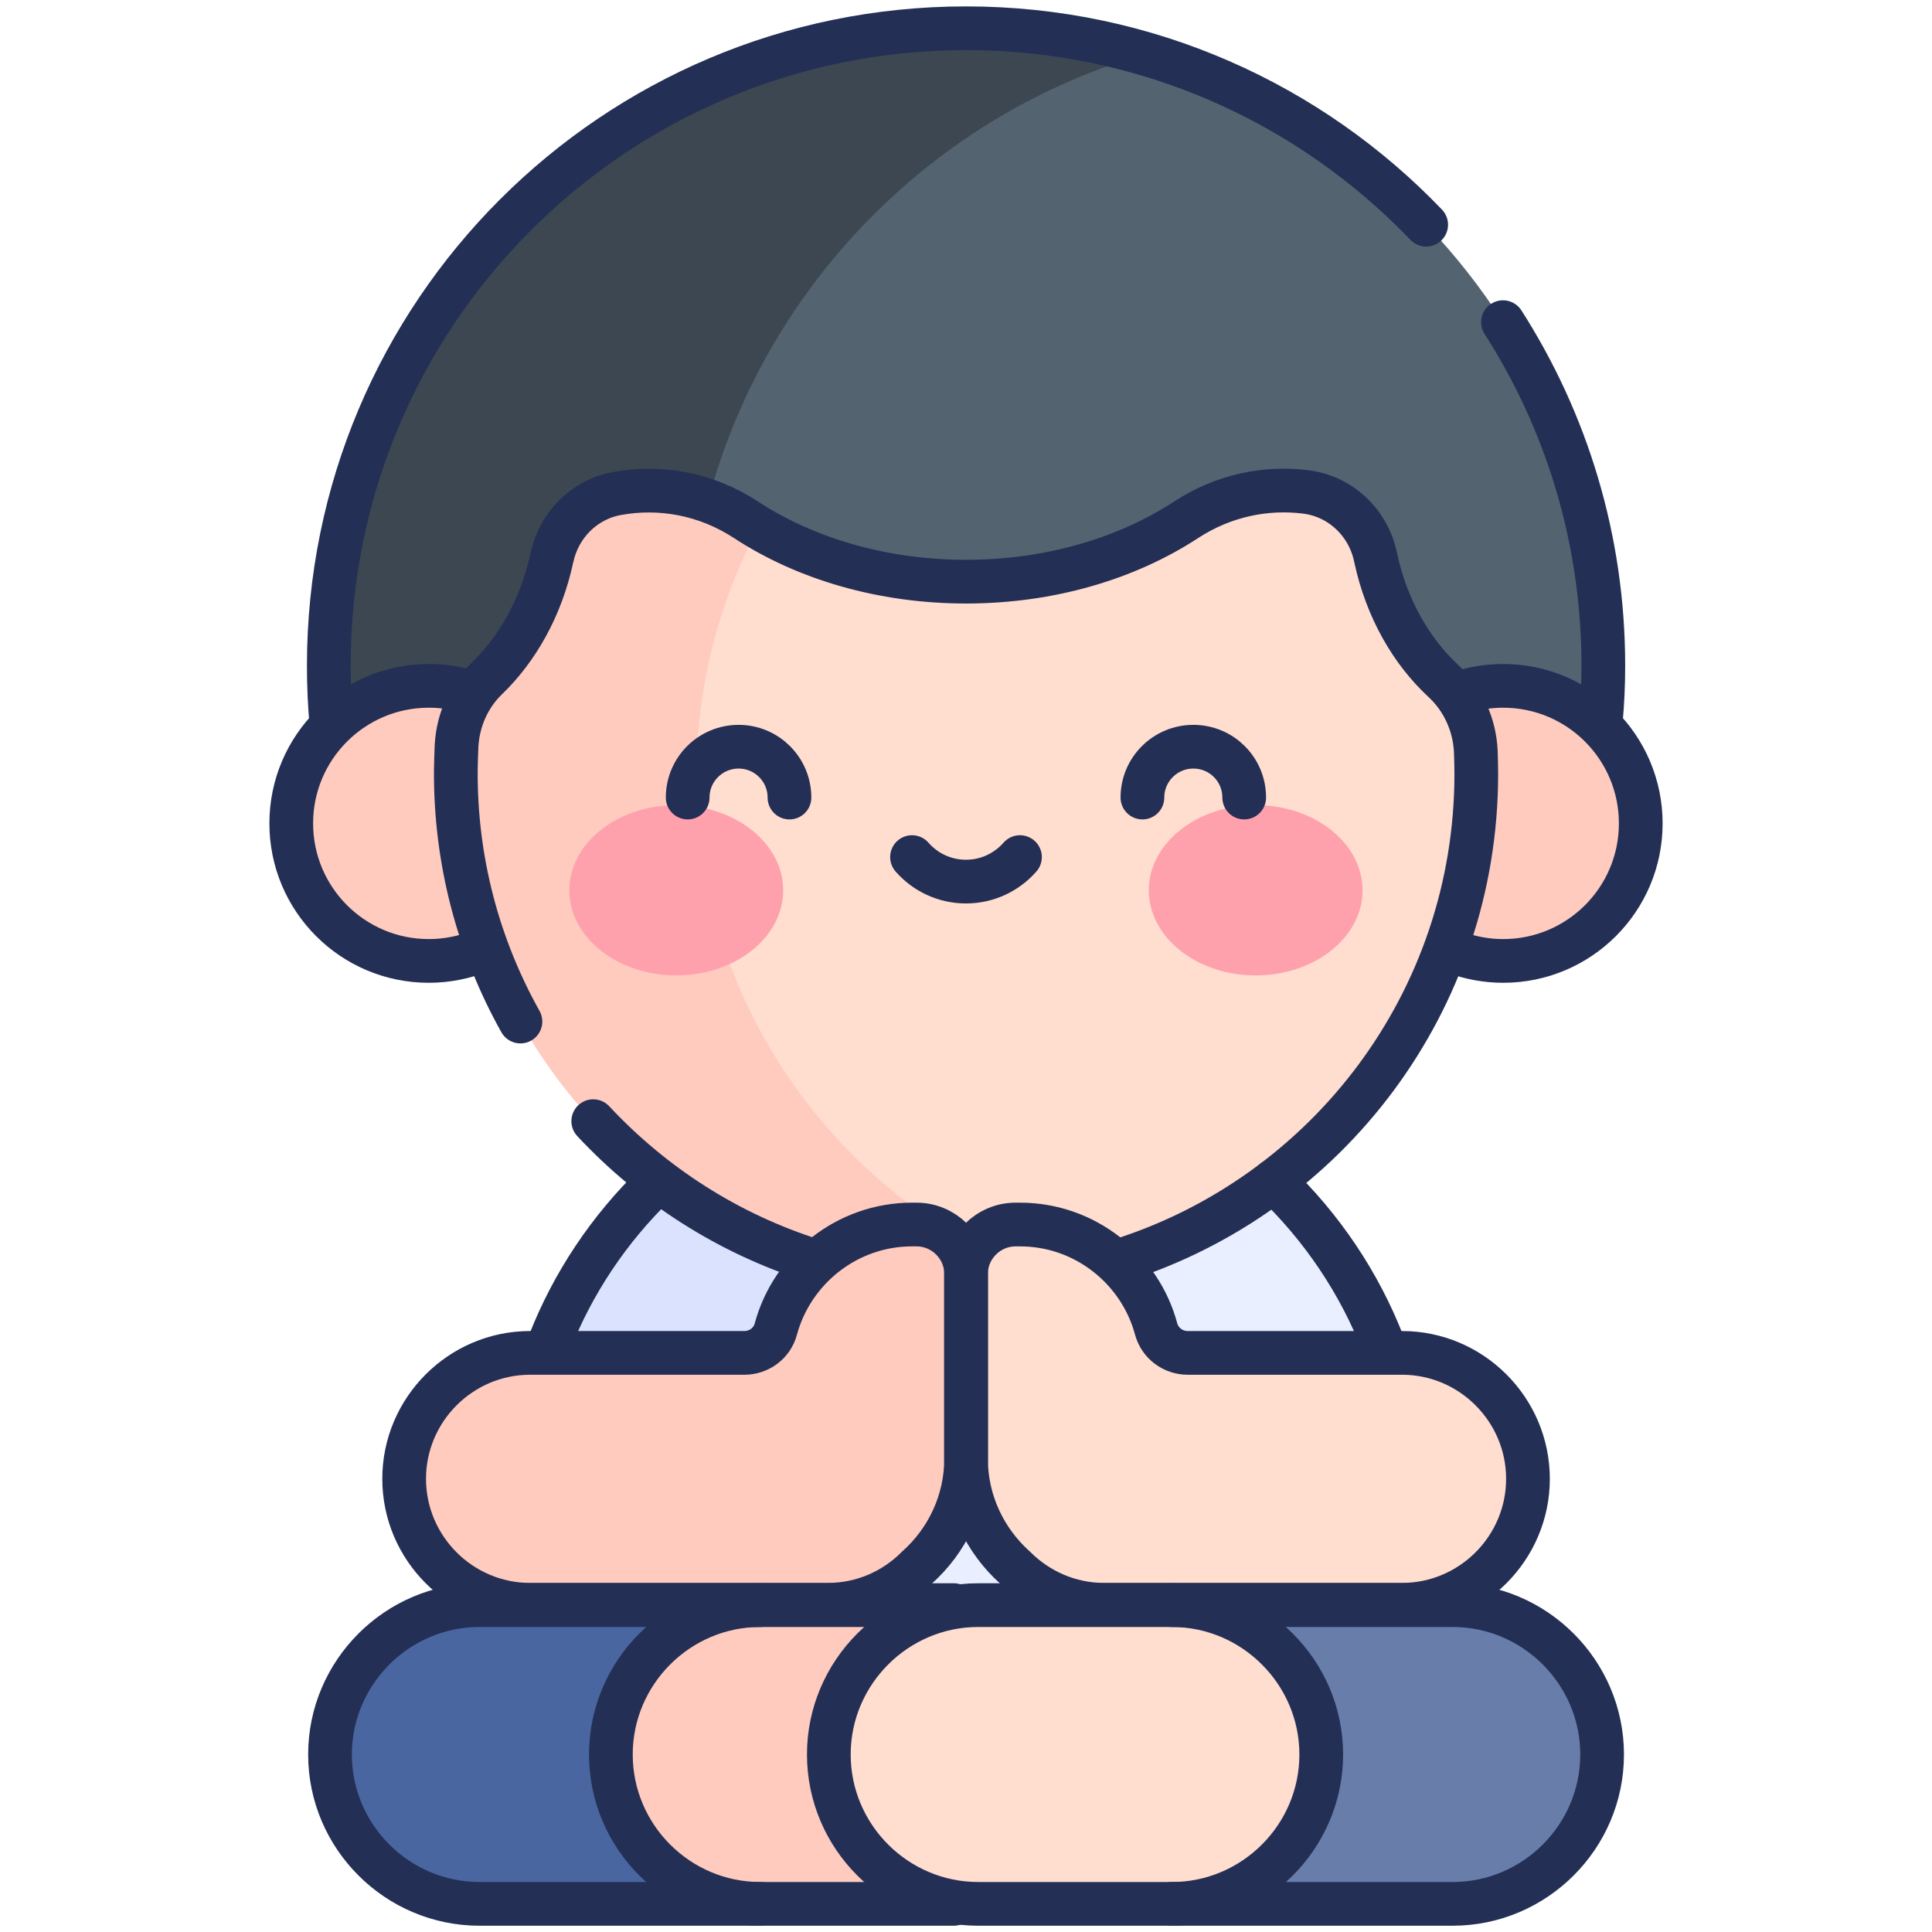 <svg width="16" height="16" viewBox="0 0 16 16" fill="none" xmlns="http://www.w3.org/2000/svg">
<path d="M11.704 14.97V12.466C11.704 10.429 10.037 8.762 8 8.762C5.963 8.762 4.296 10.429 4.296 12.466V14.97H11.704Z" fill="#E9EFFF"/>
<path d="M9.24 8.977C8.852 8.838 8.434 8.762 8 8.762C5.963 8.762 4.296 10.429 4.296 12.466V14.97H6.775V12.466C6.775 10.863 7.807 9.489 9.24 8.977Z" fill="#DAE2FE"/>
<path d="M6.296 13.293H3.971C3.29 13.293 2.733 13.85 2.733 14.53C2.733 15.211 3.29 15.767 3.971 15.767H6.296L5.729 14.575L6.296 13.293Z" fill="#4A66A0"/>
<path d="M12.03 13.293H9.704L8.773 14.53L9.704 15.767H12.03C12.71 15.767 13.267 15.211 13.267 14.53C13.267 13.85 12.71 13.293 12.03 13.293Z" fill="#687DAA"/>
<path d="M13.141 6.712C13.23 6.327 13.278 5.925 13.278 5.512C13.278 2.597 10.915 0.234 8 0.234C5.085 0.234 2.723 2.597 2.723 5.512C2.723 5.925 2.77 6.327 2.86 6.712H13.141V6.712Z" fill="#546370"/>
<path d="M9.482 0.446C9.012 0.308 8.515 0.234 8 0.234C5.085 0.234 2.723 2.597 2.723 5.512C2.723 5.925 2.77 6.327 2.86 6.712H5.824C5.734 6.327 5.686 5.925 5.686 5.512C5.686 3.112 7.289 1.086 9.482 0.446Z" fill="#3D4751"/>
<path d="M3.551 7.958C4.18 7.958 4.69 7.448 4.69 6.819C4.69 6.19 4.18 5.68 3.551 5.68C2.922 5.68 2.412 6.19 2.412 6.819C2.412 7.448 2.922 7.958 3.551 7.958Z" fill="#FFCBBE"/>
<path d="M12.449 7.958C13.078 7.958 13.588 7.448 13.588 6.819C13.588 6.19 13.078 5.68 12.449 5.68C11.82 5.68 11.31 6.19 11.31 6.819C11.31 7.448 11.82 7.958 12.449 7.958Z" fill="#FFCBBE"/>
<path d="M11.393 4.62C11.392 4.617 11.391 4.614 11.391 4.611C11.331 4.328 11.102 4.11 10.815 4.074C10.483 4.032 10.132 4.103 9.824 4.304C9.335 4.624 8.698 4.817 8 4.817C7.303 4.817 6.665 4.624 6.177 4.304C5.845 4.087 5.463 4.022 5.11 4.087C4.839 4.136 4.629 4.347 4.571 4.617C4.571 4.618 4.571 4.619 4.57 4.62C4.483 5.027 4.286 5.374 4.032 5.619C3.88 5.765 3.793 5.965 3.781 6.175C3.778 6.241 3.776 6.307 3.775 6.373C3.755 8.733 5.697 10.665 8.057 10.634C10.364 10.603 12.226 8.723 12.226 6.409C12.226 6.346 12.224 6.285 12.222 6.223C12.212 6.002 12.117 5.792 11.955 5.641C11.689 5.396 11.483 5.04 11.393 4.62Z" fill="#FFDDCF"/>
<path d="M5.767 6.438C5.767 5.691 5.952 4.988 6.279 4.371C6.244 4.351 6.21 4.33 6.177 4.308C5.845 4.09 5.463 4.026 5.11 4.09C4.839 4.139 4.629 4.351 4.571 4.62C4.571 4.622 4.571 4.623 4.57 4.624C4.483 5.031 4.286 5.378 4.032 5.623C3.88 5.768 3.793 5.969 3.781 6.179C3.778 6.244 3.776 6.31 3.775 6.376C3.755 8.736 5.697 10.668 8.057 10.637C8.259 10.635 8.458 10.617 8.652 10.587C6.968 9.962 5.767 8.34 5.767 6.438Z" fill="#FFCBBE"/>
<path d="M9.136 14.53C9.136 13.85 8.58 13.293 7.899 13.293H6.296C5.615 13.293 5.059 13.85 5.059 14.53C5.059 15.211 5.615 15.767 6.296 15.767H7.899C8.58 15.767 9.136 15.211 9.136 14.53Z" fill="#FFCBBE"/>
<path d="M5.6 8.078C6.089 8.078 6.486 7.762 6.486 7.373C6.486 6.984 6.089 6.668 5.6 6.668C5.111 6.668 4.715 6.984 4.715 7.373C4.715 7.762 5.111 8.078 5.6 8.078Z" fill="#FFA1AC"/>
<path d="M10.399 8.078C10.888 8.078 11.284 7.762 11.284 7.373C11.284 6.984 10.888 6.668 10.399 6.668C9.91 6.668 9.514 6.984 9.514 7.373C9.514 7.762 9.91 8.078 10.399 8.078Z" fill="#FFA1AC"/>
<path d="M6.538 6.605C6.538 6.372 6.349 6.184 6.117 6.184C5.884 6.184 5.695 6.372 5.695 6.605" stroke="#232F55" stroke-width="0.362" stroke-miterlimit="10" stroke-linecap="round" stroke-linejoin="round"/>
<path d="M9.461 6.605C9.461 6.372 9.65 6.184 9.883 6.184C10.116 6.184 10.304 6.372 10.304 6.605" stroke="#232F55" stroke-width="0.362" stroke-miterlimit="10" stroke-linecap="round" stroke-linejoin="round"/>
<path d="M7.553 7.098C7.661 7.222 7.821 7.301 8 7.301C8.178 7.301 8.338 7.222 8.447 7.098" stroke="#232F55" stroke-width="0.362" stroke-miterlimit="10" stroke-linecap="round" stroke-linejoin="round"/>
<path d="M10.942 14.53C10.942 13.85 10.385 13.293 9.705 13.293H8.101C7.421 13.293 6.864 13.85 6.864 14.53C6.864 15.211 7.421 15.767 8.101 15.767H9.705C10.385 15.767 10.942 15.211 10.942 14.53Z" fill="#FFDDCF"/>
<path d="M7.59 10.141H7.553C7.015 10.141 6.559 10.51 6.425 11.007C6.394 11.124 6.286 11.204 6.165 11.204H4.39C3.816 11.204 3.347 11.673 3.347 12.247C3.347 12.821 3.816 13.29 4.39 13.29H6.79H6.856C7.144 13.29 7.405 13.172 7.594 12.982C7.843 12.76 8.001 12.438 8.001 12.08V10.551C8.001 10.325 7.816 10.141 7.59 10.141Z" fill="#FFCBBE"/>
<path d="M8.411 10.141H8.448C8.986 10.141 9.442 10.51 9.575 11.007C9.607 11.124 9.715 11.204 9.836 11.204H11.611C12.185 11.204 12.654 11.673 12.654 12.247C12.654 12.821 12.185 13.29 11.611 13.29H9.21H9.144C8.857 13.29 8.596 13.172 8.406 12.982C8.158 12.76 8 12.438 8 12.08V10.551C8 10.325 8.185 10.141 8.411 10.141Z" fill="#FFDDCF"/>
<path d="M11.459 11.143C11.259 10.623 10.944 10.159 10.547 9.781" stroke="#232F55" stroke-width="0.362" stroke-miterlimit="10" stroke-linecap="round" stroke-linejoin="round"/>
<path d="M5.429 9.805C5.047 10.174 4.743 10.625 4.547 11.129" stroke="#232F55" stroke-width="0.362" stroke-miterlimit="10" stroke-linecap="round" stroke-linejoin="round"/>
<path d="M11.811 1.861C10.85 0.858 9.498 0.234 8 0.234C5.085 0.234 2.723 2.597 2.723 5.512C2.723 5.677 2.73 5.84 2.745 6.001" stroke="#232F55" stroke-width="0.362" stroke-miterlimit="10" stroke-linecap="round" stroke-linejoin="round"/>
<path d="M13.257 5.977C13.271 5.824 13.278 5.668 13.278 5.512C13.278 4.465 12.973 3.489 12.447 2.668" stroke="#232F55" stroke-width="0.362" stroke-miterlimit="10" stroke-linecap="round" stroke-linejoin="round"/>
<path d="M3.979 7.875C3.847 7.928 3.702 7.958 3.551 7.958C2.922 7.958 2.412 7.448 2.412 6.819C2.412 6.19 2.922 5.68 3.551 5.68C3.665 5.68 3.775 5.696 3.879 5.728" stroke="#232F55" stroke-width="0.362" stroke-miterlimit="10" stroke-linecap="round" stroke-linejoin="round"/>
<path d="M12.097 5.735C12.208 5.699 12.326 5.68 12.449 5.68C13.078 5.68 13.588 6.19 13.588 6.819C13.588 7.448 13.078 7.958 12.449 7.958C12.309 7.958 12.174 7.932 12.05 7.886" stroke="#232F55" stroke-width="0.362" stroke-miterlimit="10" stroke-linecap="round" stroke-linejoin="round"/>
<path d="M4.913 9.285C5.406 9.814 6.033 10.218 6.738 10.44" stroke="#232F55" stroke-width="0.362" stroke-miterlimit="10" stroke-linecap="round" stroke-linejoin="round"/>
<path d="M9.283 10.436C10.99 9.893 12.226 8.295 12.226 6.409C12.226 6.347 12.224 6.285 12.222 6.223C12.212 6.002 12.117 5.792 11.955 5.641C11.689 5.396 11.483 5.04 11.393 4.62C11.392 4.617 11.391 4.614 11.391 4.611C11.331 4.328 11.102 4.11 10.815 4.074C10.483 4.032 10.132 4.103 9.824 4.304C9.335 4.624 8.698 4.817 8 4.817C7.303 4.817 6.665 4.624 6.177 4.304C5.845 4.087 5.463 4.022 5.11 4.087C4.839 4.136 4.629 4.347 4.571 4.617C4.571 4.618 4.571 4.619 4.57 4.62C4.483 5.027 4.286 5.374 4.032 5.619C3.88 5.765 3.793 5.965 3.781 6.175C3.778 6.241 3.776 6.307 3.775 6.373C3.769 7.129 3.964 7.842 4.31 8.46" stroke="#232F55" stroke-width="0.362" stroke-miterlimit="10" stroke-linecap="round" stroke-linejoin="round"/>
<path d="M7.899 15.767H3.971C3.29 15.767 2.733 15.211 2.733 14.53C2.733 13.85 3.29 13.293 3.971 13.293H7.899" stroke="#232F55" stroke-width="0.362" stroke-miterlimit="10" stroke-linecap="round" stroke-linejoin="round"/>
<path d="M6.296 15.767C5.615 15.767 5.059 15.211 5.059 14.53C5.059 13.85 5.615 13.293 6.296 13.293" stroke="#232F55" stroke-width="0.362" stroke-miterlimit="10" stroke-linecap="round" stroke-linejoin="round"/>
<path d="M8.101 15.767H12.03C12.711 15.767 13.268 15.211 13.268 14.53C13.268 13.85 12.711 13.293 12.03 13.293H8.101C7.421 13.293 6.864 13.85 6.864 14.53C6.864 15.211 7.421 15.767 8.101 15.767Z" stroke="#232F55" stroke-width="0.362" stroke-miterlimit="10" stroke-linecap="round" stroke-linejoin="round"/>
<path d="M9.705 15.767C10.385 15.767 10.942 15.211 10.942 14.53C10.942 13.85 10.385 13.293 9.705 13.293" stroke="#232F55" stroke-width="0.362" stroke-miterlimit="10" stroke-linecap="round" stroke-linejoin="round"/>
<path d="M7.59 10.141H7.553C7.015 10.141 6.559 10.51 6.425 11.007C6.394 11.124 6.286 11.204 6.165 11.204H4.39C3.816 11.204 3.347 11.673 3.347 12.247C3.347 12.821 3.816 13.29 4.39 13.29H6.79H6.856C7.144 13.29 7.405 13.172 7.594 12.982C7.843 12.76 8.001 12.438 8.001 12.08V10.551C8.001 10.325 7.816 10.141 7.59 10.141Z" stroke="#232F55" stroke-width="0.362" stroke-miterlimit="10" stroke-linecap="round" stroke-linejoin="round"/>
<path d="M8.411 10.141H8.448C8.986 10.141 9.442 10.51 9.575 11.007C9.607 11.124 9.715 11.204 9.836 11.204H11.611C12.185 11.204 12.654 11.673 12.654 12.247C12.654 12.821 12.185 13.29 11.611 13.29H9.21H9.144C8.857 13.29 8.596 13.172 8.406 12.982C8.158 12.76 8 12.438 8 12.08V10.551C8 10.325 8.185 10.141 8.411 10.141Z" stroke="#232F55" stroke-width="0.362" stroke-miterlimit="10" stroke-linecap="round" stroke-linejoin="round"/>
</svg>
